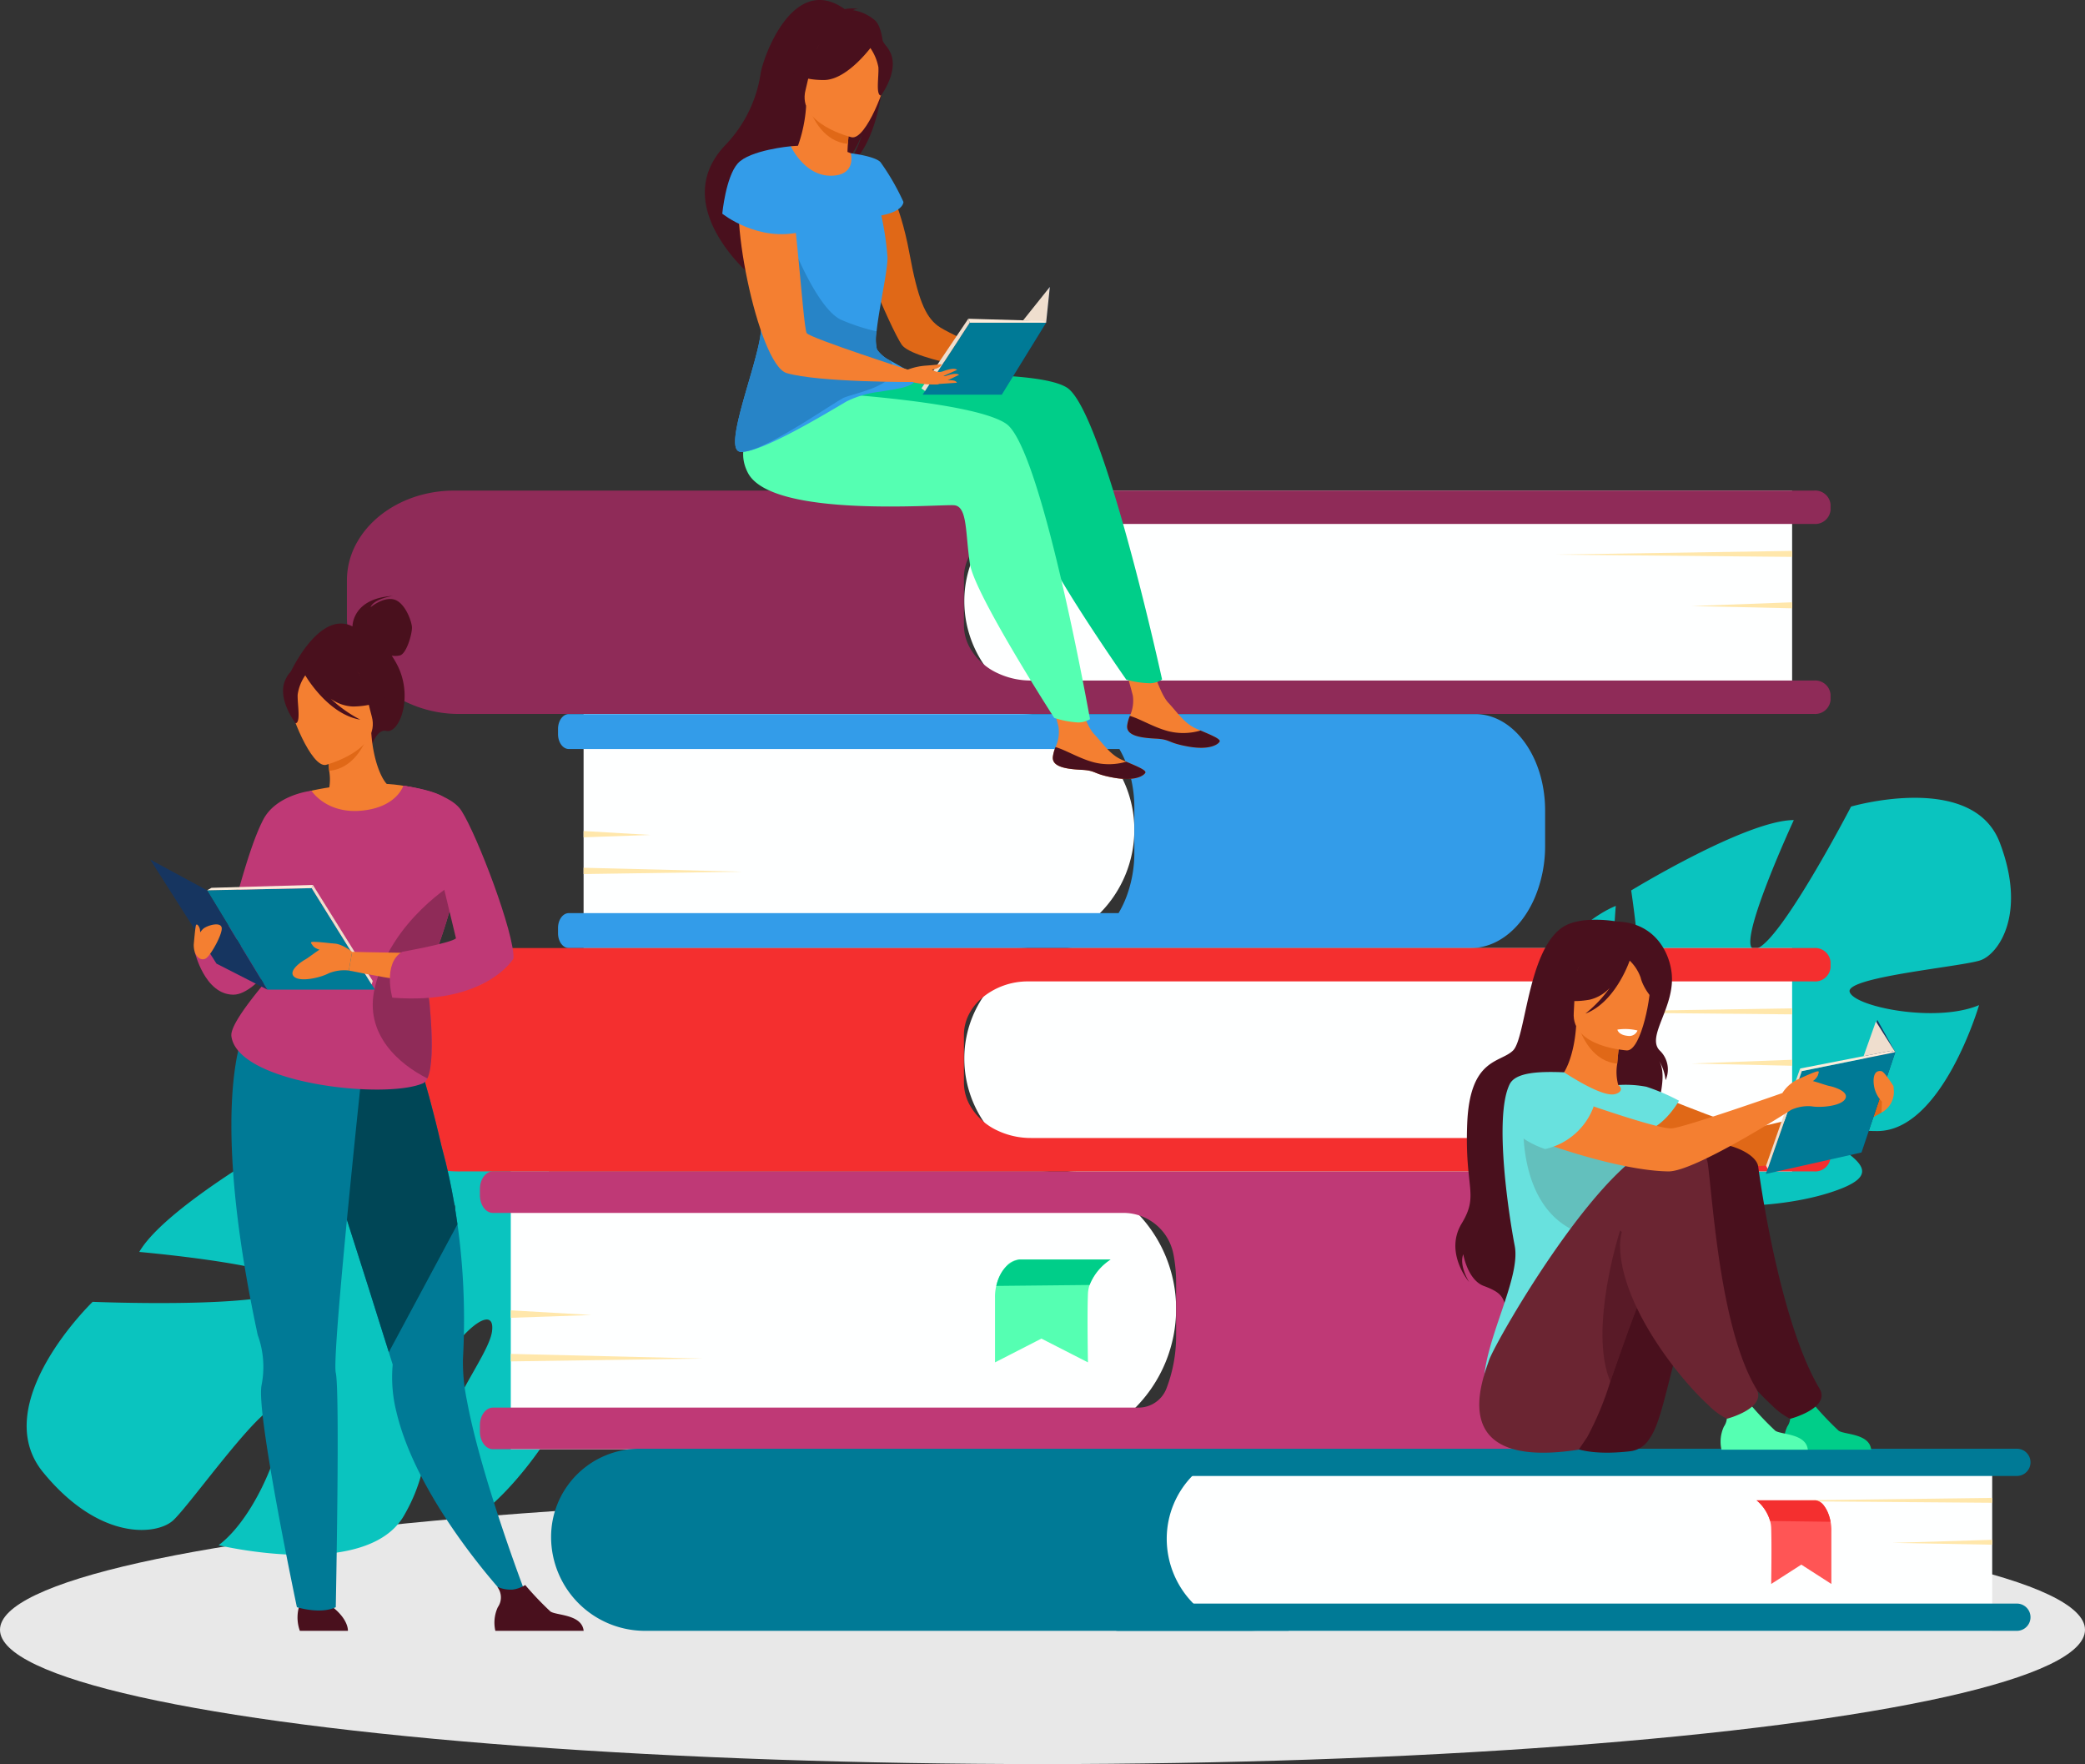 <svg xmlns="http://www.w3.org/2000/svg" width="295" height="249.581" viewBox="0 0 295 249.581">
  <rect x="0" y="0" width="295" height="249.581" fill="#333333" stroke="none"/>
  <g id="Grupo_57596" data-name="Grupo 57596" transform="translate(-285 -5388.419)">
    <ellipse id="Elipse_4482" data-name="Elipse 4482" cx="147.5" cy="19" rx="147.5" ry="19" transform="translate(285 5600)" fill="#e8e8e8"/>
    <g id="illustration" transform="translate(404.97 2099.459)">
      <g id="Grupo_57595" data-name="Grupo 57595" transform="translate(-139.969 3312.312)">
        <g id="Grupo_57592" data-name="Grupo 57592" transform="translate(23.77 7.647)">
          <path id="Trazado_120619" data-name="Trazado 120619" d="M1320.063,3907.792c-3.855-10.089-21.032-5.084-21.032-5.084s-10.056,19.35-13.47,20.131,5.367-18.222,5.367-18.222c-6.765.027-23.009,9.959-23.009,9.959s3.215,21.069-.286,20.985-1.895-18.8-1.895-18.8c-6.287,2.6-11.576,10.772-11.576,10.772-6.322,13.08,10.8,20.522,10.8,20.522a34.654,34.654,0,0,1-2.732,16.211h0a25.144,25.144,0,0,0-1.642,4.409l1.768-.178c.1-.488.209-.962.341-1.42a.011.011,0,0,1,0-.009l.006-.02c.094-.285.228-.691.4-1.187v0s0,0,0,0c.433-1.112.72-1.929.893-2.516a.029.029,0,0,0,0-.005c1.283-3.481,3.178-8.04,4.642-9.1a3.426,3.426,0,0,1-.46-.772l.46.772c3.679,6.178,18.915,5.734,27.168,3.156s4.34-4.585-.586-7.986-14.333-1.425-17.294-2.655.992-3.156,6.654-3.29,9.038,5.2,18.2,5.151,14.358-17.819,14.358-17.819c-6.071,2.576-17.656.251-18.306-1.866s16.011-3.578,18.539-4.488S1323.918,3917.881,1320.063,3907.792Z" transform="translate(-1040.898 -3819.594)" fill="#0ac4bf"/>
          <path id="Trazado_120620" data-name="Trazado 120620" d="M94.16,4178.126c-7.934-9.7,7.015-24.109,7.015-24.109s25.284,1.039,28.039-1.948-21.443-5.11-21.443-5.11c3.93-6.794,23.3-17.419,23.3-17.419s19.358,15.392,21.293,11.818S134.53,4128.6,134.53,4128.6c6.243-4.831,17.523-5.44,17.523-5.44,16.816,1.181,14.431,22.714,14.431,22.714a40.2,40.2,0,0,0,17.9,6.6h0a29.187,29.187,0,0,1,5.386.891l-1.2,1.677c-.548-.185-1.09-.345-1.627-.476a.014.014,0,0,0-.01,0l-.023-.005c-.341-.07-.828-.169-1.424-.284h-.005c-1.369-.2-2.357-.389-3.049-.552l-.006,0c-4.245-.716-9.928-1.438-11.843-.579a3.992,3.992,0,0,0-.512-.909l.512.909c4.1,7.268-5.139,22.352-12.5,29.174s-7.12,1.725-7.7-5.2,6.834-15.253,7.3-18.944-3.75-.822-7.151,4.8.023,12.1-5.314,21.3S119,4188.452,119,4188.452c6.1-4.625,10.44-17.631,8.683-19.507s-12.84,14.056-15.214,16.076S102.094,4187.827,94.16,4178.126Z" transform="translate(-91.838 -4000.834)" fill="#0ac4bf"/>
          <g id="Grupo_57576" data-name="Grupo 57576" transform="translate(64.132 134.734)">
            <path id="Rectángulo_6741" data-name="Rectángulo 6741" d="M0,0H74.706A19.431,19.431,0,0,1,94.136,19.431v0A19.871,19.871,0,0,1,74.265,39.3H0a0,0,0,0,1,0,0V0A0,0,0,0,1,0,0Z" transform="translate(4.367 0.001)" fill="#feffff"/>
            <path id="Trazado_120621" data-name="Trazado 120621" d="M611.969,4207.3v5.913a21.9,21.9,0,0,1-1.726,8.661c-2.205,5.118-6.307,8.557-11,8.557H445.1c-1.02,0-1.846-1.118-1.846-2.5v-.885c0-1.377.826-2.5,1.846-2.5h91.323a4.229,4.229,0,0,0,3.946-2.652l.011-.029a20.622,20.622,0,0,0,1.377-7.514v-7.516a20.932,20.932,0,0,0-.38-4l-.013-.064a7.207,7.207,0,0,0-7.086-5.771H445.1c-1.02,0-1.846-1.118-1.846-2.5v-.883c0-1.38.826-2.5,1.846-2.5H600.016c5.459,0,10.063,4.951,11.492,11.714A21.5,21.5,0,0,1,611.969,4207.3Z" transform="translate(-443.256 -4191.131)" fill="#bf3976"/>
            <path id="Trazado_120622" data-name="Trazado 120622" d="M467.187,4298.813l11.413.66-11.413.4Z" transform="translate(-462.82 -4279.162)" fill="#ffe7ab"/>
            <path id="Trazado_120623" data-name="Trazado 120623" d="M467.187,4332.6l27.152.661-27.152.4Z" transform="translate(-462.82 -4306.785)" fill="#ffe7ab"/>
          </g>
          <g id="Grupo_57577" data-name="Grupo 57577" transform="translate(75.184 70.012)">
            <path id="Rectángulo_6742" data-name="Rectángulo 6742" d="M0,0H61.549A16.375,16.375,0,0,1,77.925,16.375v0A16.746,16.746,0,0,1,61.178,33.122H0a0,0,0,0,1,0,0V0A0,0,0,0,1,0,0Z" transform="translate(3.615 0)" fill="#feffff"/>
            <path id="Trazado_120624" data-name="Trazado 120624" d="M643.473,3850.107v4.983a18.747,18.747,0,0,1-1.429,7.3c-1.826,4.313-5.221,7.212-9.108,7.212H505.343c-.844,0-1.528-.942-1.528-2.1v-.746c0-1.161.684-2.1,1.528-2.1h77.779a14.8,14.8,0,0,0,1.092-2.26,17.657,17.657,0,0,0,1.14-6.332v-6.334a17.936,17.936,0,0,0-.315-3.371,15.577,15.577,0,0,0-1.8-4.918H505.343c-.844,0-1.528-.942-1.528-2.1v-.744c0-1.163.684-2.1,1.528-2.1H633.578c4.519,0,8.33,4.172,9.513,9.872A18.427,18.427,0,0,1,643.473,3850.107Z" transform="translate(-503.815 -3836.48)" fill="#339ce9"/>
            <path id="Trazado_120625" data-name="Trazado 120625" d="M523.624,3927.229l9.447.557-9.447.335Z" transform="translate(-520.009 -3910.668)" fill="#ffe7ab"/>
            <path id="Trazado_120626" data-name="Trazado 120626" d="M523.624,3955.706l22.476.557-22.476.335Z" transform="translate(-520.009 -3933.947)" fill="#ffe7ab"/>
          </g>
          <g id="Grupo_57581" data-name="Grupo 57581" transform="translate(74.201 173.967)">
            <g id="Grupo_57579" data-name="Grupo 57579" transform="translate(0 0)">
              <g id="Grupo_57578" data-name="Grupo 57578">
                <path id="Rectángulo_6743" data-name="Rectángulo 6743" d="M0,0H91.076a13.287,13.287,0,0,1,13.287,13.287v0A12.476,12.476,0,0,1,91.886,25.763H0a0,0,0,0,1,0,0V0A0,0,0,0,1,0,0Z" transform="translate(104.363 25.763) rotate(180)" fill="#007a96"/>
                <path id="Rectángulo_6744" data-name="Rectángulo 6744" d="M0,0H103.767a13.026,13.026,0,0,1,13.026,13.026v0a12.737,12.737,0,0,1-12.737,12.737H0a0,0,0,0,1,0,0V0A0,0,0,0,1,0,0Z" transform="translate(203.899 25.763) rotate(-180)" fill="#feffff"/>
                <path id="Rectángulo_6745" data-name="Rectángulo 6745" d="M1.926,0H129.06a1.927,1.927,0,0,1,1.927,1.927v0a1.927,1.927,0,0,1-1.927,1.927H1.927A1.927,1.927,0,0,1,0,1.927v0A1.926,1.926,0,0,1,1.926,0Z" transform="translate(209.317 25.763) rotate(180)" fill="#007a96"/>
                <path id="Rectángulo_6746" data-name="Rectángulo 6746" d="M1.927,0H129.06a1.927,1.927,0,0,1,1.927,1.927v0a1.927,1.927,0,0,1-1.927,1.927H1.926A1.926,1.926,0,0,1,0,1.927v0A1.927,1.927,0,0,1,1.927,0Z" transform="translate(209.317 3.853) rotate(-180)" fill="#007a96"/>
              </g>
              <path id="Trazado_120627" data-name="Trazado 120627" d="M1552.28,4476.7l-14.16.433,14.16.262Z" transform="translate(-1348.381 -4463.814)" fill="#ffe7ab"/>
              <path id="Trazado_120628" data-name="Trazado 120628" d="M1464.807,4444.207l-33.687.433,33.687.261Z" transform="translate(-1260.908 -4437.254)" fill="#ffe7ab"/>
            </g>
            <g id="Grupo_57580" data-name="Grupo 57580" transform="translate(170.559 7.299)">
              <path id="Trazado_120629" data-name="Trazado 120629" d="M1433.02,4446.108a5.969,5.969,0,0,1,1.921,2.926,4.513,4.513,0,0,1,.15,1.018c.08,2.417,0,7.889,0,7.889l4.262-2.735,4.251,2.735v-7.415a6.229,6.229,0,0,0-1.042-3.659,1.6,1.6,0,0,0-1.177-.758Z" transform="translate(-1433.02 -4446.108)" fill="#f55"/>
              <path id="Trazado_120630" data-name="Trazado 120630" d="M1433.02,4446.108a5.969,5.969,0,0,1,1.921,2.926l8.541.108s-.335-2.605-2.1-3.035Z" transform="translate(-1433.02 -4446.108)" fill="#f42f2f"/>
            </g>
          </g>
          <g id="Grupo_57582" data-name="Grupo 57582" transform="translate(45.313 103.133)">
            <path id="Rectángulo_6747" data-name="Rectángulo 6747" d="M0,0H101.147a15.978,15.978,0,0,1,15.978,15.978v0A15.624,15.624,0,0,1,101.5,31.6H0a0,0,0,0,1,0,0V0A0,0,0,0,1,0,0Z" transform="translate(204.479 31.601) rotate(180)" fill="#feffff"/>
            <path id="Trazado_120631" data-name="Trazado 120631" d="M427.431,4030.236v6.8a6.656,6.656,0,0,0,.718,2.945,8.612,8.612,0,0,0,4.063,3.828,11.018,11.018,0,0,0,4.715,1.037H547.7a2.183,2.183,0,0,1,2.35,1.963v.8a2.183,2.183,0,0,1-2.35,1.963H356.341a17.306,17.306,0,0,1-13.274-5.765,12,12,0,0,1-2.932-7.766v-5.365a10.942,10.942,0,0,1,1.512-5.526c2.46-4.249,7.672-7.179,13.7-7.179H547.7a2.181,2.181,0,0,1,2.35,1.96v.8a2.183,2.183,0,0,1-2.35,1.962H436.587a10.091,10.091,0,0,0-6.737,2.454,7.638,7.638,0,0,0-1.734,2.248A6.463,6.463,0,0,0,427.431,4030.236Z" transform="translate(-340.134 -4017.975)" fill="#f42f2f"/>
            <path id="Trazado_120632" data-name="Trazado 120632" d="M1396.98,4104.552l-14.2.531,14.2.32Z" transform="translate(-1192.501 -4088.751)" fill="#ffe7ab"/>
            <path id="Trazado_120633" data-name="Trazado 120633" d="M1309.258,4064.7l-33.783.531,33.783.32Z" transform="translate(-1104.779 -4056.172)" fill="#ffe7ab"/>
          </g>
          <g id="Grupo_57594" data-name="Grupo 57594" transform="translate(45.313 38.411)">
            <path id="Rectángulo_6747-2" data-name="Rectángulo 6747" d="M0,0H101.147a15.978,15.978,0,0,1,15.978,15.978v0A15.624,15.624,0,0,1,101.5,31.6H0a0,0,0,0,1,0,0V0A0,0,0,0,1,0,0Z" transform="translate(204.479 31.601) rotate(180)" fill="#feffff"/>
            <path id="Trazado_120631-2" data-name="Trazado 120631" d="M427.431,4030.236v6.8a6.656,6.656,0,0,0,.718,2.945,8.612,8.612,0,0,0,4.063,3.828,11.018,11.018,0,0,0,4.715,1.037H547.7a2.183,2.183,0,0,1,2.35,1.963v.8a2.183,2.183,0,0,1-2.35,1.963H356.341a17.306,17.306,0,0,1-13.274-5.765,12,12,0,0,1-2.932-7.766v-5.365a10.942,10.942,0,0,1,1.512-5.526c2.46-4.249,7.672-7.179,13.7-7.179H547.7a2.181,2.181,0,0,1,2.35,1.96v.8a2.183,2.183,0,0,1-2.35,1.962H436.587a10.091,10.091,0,0,0-6.737,2.454,7.638,7.638,0,0,0-1.734,2.248A6.463,6.463,0,0,0,427.431,4030.236Z" transform="translate(-340.134 -4017.975)" fill="#8f2b58"/>
            <path id="Trazado_120632-2" data-name="Trazado 120632" d="M1396.98,4104.552l-14.2.531,14.2.32Z" transform="translate(-1192.501 -4088.751)" fill="#ffe7ab"/>
            <path id="Trazado_120633-2" data-name="Trazado 120633" d="M1309.258,4064.7l-33.783.531,33.783.32Z" transform="translate(-1104.779 -4056.172)" fill="#ffe7ab"/>
          </g>
          <g id="Grupo_57586" data-name="Grupo 57586" transform="translate(95.957 -31)">
            <path id="Trazado_120634" data-name="Trazado 120634" d="M735.345,3588.617s2.4,3.547,3.764,11c1.2,6.531,2.247,8.942,3.976,10.281s11.363,5.294,11.363,5.294l-.72,1.688s-14.121-1.923-15.707-4.283-7.633-16.3-7.164-19.516S735.345,3588.617,735.345,3588.617Z" transform="translate(-710.176 -3563.839)" fill="#e06817"/>
            <g id="Grupo_57583" data-name="Grupo 57583" transform="translate(58.988 92.918)">
              <path id="Trazado_120635" data-name="Trazado 120635" d="M941.634,3971.753c-.127,1.377,1.79,1.712,4.011,1.823s1.55.565,4.593,1.117,4.263-.282,4.483-.693c.2-.365-1.218-.935-2.726-1.58-.19-.08-.38-.163-.57-.246-1.7-.746-2.649-2.268-3.972-3.679-1.253-1.337-2.443-5.616-2.443-5.616l-4.135-.883s1.161,3.852,1.564,5.5a5.1,5.1,0,0,1-.423,2.871A5.4,5.4,0,0,0,941.634,3971.753Z" transform="translate(-940.874 -3961.995)" fill="#f47f31"/>
              <path id="Trazado_120636" data-name="Trazado 120636" d="M949.025,4011.058c2.221.111,1.55.565,4.593,1.117s4.263-.282,4.483-.693c.2-.365-1.218-.936-2.726-1.58l-.024.026a8.664,8.664,0,0,1-4.61.055c-2.013-.547-3.96-1.75-5.347-2.138a5.4,5.4,0,0,0-.38,1.391C944.887,4010.612,946.8,4010.947,949.025,4011.058Z" transform="translate(-944.254 -3999.477)" fill="#49101d"/>
            </g>
            <path id="Trazado_120637" data-name="Trazado 120637" d="M695.229,3732.874s27.48-2.068,32.654,1.2,13.471,41.3,13.471,41.3a3.374,3.374,0,0,1-1.656.534,13.88,13.88,0,0,1-3.406-.51s-11.924-17.017-12.764-21.3-.635-8.112-2.547-8.215-25.754,2.9-29.361-3.454a14.639,14.639,0,0,1-.625-12.643Z" transform="translate(-676.662 -3679.238)" fill="#00ce89"/>
            <g id="Grupo_57584" data-name="Grupo 57584" transform="translate(48.473 97.331)">
              <path id="Trazado_120638" data-name="Trazado 120638" d="M884.016,3995.939c-.127,1.377,1.79,1.712,4.011,1.823s1.55.566,4.593,1.116,4.263-.281,4.483-.692c.2-.365-1.219-.935-2.727-1.58q-.285-.121-.57-.247c-1.7-.746-2.649-2.268-3.972-3.679-1.253-1.336-2.443-5.616-2.443-5.616l-4.135-.883s1.161,3.852,1.564,5.5a5.1,5.1,0,0,1-.423,2.871A5.4,5.4,0,0,0,884.016,3995.939Z" transform="translate(-883.255 -3986.181)" fill="#f47f31"/>
              <path id="Trazado_120639" data-name="Trazado 120639" d="M891.406,4035.244c2.221.11,1.55.565,4.593,1.116s4.263-.281,4.483-.693c.2-.365-1.219-.935-2.727-1.58l-.023.026a8.667,8.667,0,0,1-4.609.055c-2.013-.546-3.96-1.75-5.347-2.138a5.4,5.4,0,0,0-.38,1.391C887.268,4034.8,889.185,4035.133,891.406,4035.244Z" transform="translate(-886.635 -4023.663)" fill="#49101d"/>
            </g>
            <path id="Trazado_120640" data-name="Trazado 120640" d="M655.083,3756.083s24.412,1.156,29.454,4.62,11.853,41.79,11.853,41.79a3.375,3.375,0,0,1-1.675.469,13.882,13.882,0,0,1-3.384-.643s-11.253-17.468-11.925-21.784-.319-8.13-2.226-8.307-25.848,1.894-29.2-4.6S655.083,3756.083,655.083,3756.083Z" transform="translate(-641.898 -3700.744)" fill="#55ffb2"/>
            <path id="Trazado_120641" data-name="Trazado 120641" d="M641.759,3455.769a6.332,6.332,0,0,0-3.156-1.486,1.6,1.6,0,0,1,.785-.153,5.315,5.315,0,0,0-1.959.008c-7.122-5.072-11.349,6.246-11.876,8.992a18.6,18.6,0,0,1-4.851,10.078c-8.607,8.731,3.689,18.835,3.689,18.835.052.052,6.172-13.045,12.316-15.149a15.7,15.7,0,0,0,3.174-5.023,14.835,14.835,0,0,1-2.347,4.678C643.039,3473.594,644.234,3458.158,641.759,3455.769Z" transform="translate(-617.644 -3452.847)" fill="#49101d"/>
            <path id="Trazado_120642" data-name="Trazado 120642" d="M684.106,3565.8a27.493,27.493,0,0,1,4.547,0,14.586,14.586,0,0,1,3.945.99c2.151.9,1.926,4.708-2.589,4S683.79,3566.928,684.106,3565.8Z" transform="translate(-671.947 -3545.107)" fill="#f47f31"/>
            <path id="Trazado_120643" data-name="Trazado 120643" d="M693.514,3543.531c.026.014.644,3.277-2.312,3.146-1.94-.086-6.126-2.434-5.756-4.1a20.542,20.542,0,0,0,1.937-7.516l.353.094,5.94,1.593s-.263,1.885-.386,3.669C693.186,3541.921,693.182,3543.348,693.514,3543.531Z" transform="translate(-673.054 -3520.061)" fill="#f47f31"/>
            <path id="Trazado_120644" data-name="Trazado 120644" d="M704.039,3537.176s-.263,1.885-.386,3.669c-3.362-.319-4.937-3.511-5.553-5.262Z" transform="translate(-683.416 -3520.484)" fill="#e06817"/>
            <path id="Trazado_120645" data-name="Trazado 120645" d="M691.188,3479.111a17.74,17.74,0,0,1-.837-5.567c.13-1.728,2.543-7.639,8.474-5.177a8.632,8.632,0,0,1,3.133,2.2c1.105,1.246,2.534,3.69-.994,8.483l-1.023,1.662Z" transform="translate(-677.064 -3465.05)" fill="#49101d"/>
            <path id="Trazado_120646" data-name="Trazado 120646" d="M701.636,3495.835s-7.769-1.857-6.539-6.677,1.057-8.306,6.069-7.325,5.5,3.066,5.483,4.775S703.688,3496.194,701.636,3495.835Z" transform="translate(-680.854 -3476.408)" fill="#f47f31"/>
            <path id="Trazado_120647" data-name="Trazado 120647" d="M696.074,3479.646s-3.568,5.11-7.033,5.112-4.652-1.23-4.652-1.23a9.5,9.5,0,0,0,4.406-4.666S695.166,3476.545,696.074,3479.646Z" transform="translate(-672.208 -3473.434)" fill="#49101d"/>
            <path id="Trazado_120648" data-name="Trazado 120648" d="M744.9,3485.924a7.052,7.052,0,0,1,1.329,2.994c.071,1.326-.4,3.9.355,4,0,0,2.581-3.433,1.346-6.067C746.616,3484.058,744.9,3485.924,744.9,3485.924Z" transform="translate(-721.674 -3479.389)" fill="#49101d"/>
            <path id="Trazado_120649" data-name="Trazado 120649" d="M666.43,3599.591c-.646.772-2.661,1.009-4.816,1.363a14.454,14.454,0,0,0-4.742,1.375c-2.876,1.688-12.272,7.395-15.025,7.135-1.068-.1-.868-2.139-.221-4.843,1.018-4.271,3.149-10.2,3.149-12.781a74.915,74.915,0,0,1,1.094-8.546c.051-.307.1-.616.154-.929,1.237-7.4,2.95-16.133,2.95-16.133s1.911,4.169,5.634,4.169,2.858-3.179,2.858-3.179,3.4.4,4.2,1.264a33.23,33.23,0,0,1,3.242,5.621s.083,1.3-3.128,1.915a42.111,42.111,0,0,1,.875,5.867c.069,1.733-1.183,7.159-1.543,10.534a6.227,6.227,0,0,0,.05,2.558,4.969,4.969,0,0,0,1.966,1.621C664.94,3597.656,667.2,3598.673,666.43,3599.591Z" transform="translate(-636.813 -3545.54)" fill="#339ce9"/>
            <path id="Trazado_120650" data-name="Trazado 120650" d="M663.125,3658.776c2.061,3.514-5.589,4.57-6.855,5.314-2.876,1.688-11.67,7.81-14.424,7.551-1.068-.1-.868-2.139-.221-4.843,1.018-4.271,3.149-10.2,3.149-12.781a74.9,74.9,0,0,1,1.094-8.546l3.315-3.183s3.552,9.18,6.938,10.685a28.484,28.484,0,0,0,4.99,1.624,6.228,6.228,0,0,0,.05,2.558A4.969,4.969,0,0,0,663.125,3658.776Z" transform="translate(-636.813 -3607.716)" fill="#2784c7"/>
            <path id="Trazado_120651" data-name="Trazado 120651" d="M650.052,3579.257s-2.834-1.721-5.575,1.544,1.948,26.6,6.008,27.8c4.51,1.332,18.043,1.264,18.043,1.264l-.565-1.642s-14.059-4.53-14.636-5.271S651.492,3579.634,650.052,3579.257Z" transform="translate(-638.911 -3555.817)" fill="#f47f31"/>
            <path id="Trazado_120652" data-name="Trazado 120652" d="M640.839,3566.228s-5.82.525-7.511,2.439-2.184,7.1-2.184,7.1,5.126,4.138,11.3,2.532Z" transform="translate(-628.68 -3545.536)" fill="#339ce9"/>
            <g id="Grupo_57585" data-name="Grupo 57585" transform="translate(30.643 40.548)">
              <path id="Trazado_120653" data-name="Trazado 120653" d="M852.376,3680.14l.555-5.105-7.22,9.513s3.023,1.506,3.2,1.218Z" transform="translate(-834.733 -3675.035)" fill="#163560"/>
              <path id="Trazado_120654" data-name="Trazado 120654" d="M793.153,3703.009l-6.669,10.184h11.2l6.272-10.184Z" transform="translate(-786.314 -3697.904)" fill="#007a96"/>
              <path id="Trazado_120655" data-name="Trazado 120655" d="M867.674,3680.36l.524-5.056-3.774,4.721Z" transform="translate(-850.031 -3675.255)" fill="#efdece"/>
              <path id="Trazado_120656" data-name="Trazado 120656" d="M786.067,3710.193l-.512-.366,6.628-9.849.211.553Z" transform="translate(-785.556 -3695.427)" fill="#efdece"/>
              <path id="Trazado_120657" data-name="Trazado 120657" d="M821.872,3699.979l10.552.3.463.257h-10.8Z" transform="translate(-815.244 -3695.427)" fill="#fcecdb"/>
            </g>
            <path id="Trazado_120658" data-name="Trazado 120658" d="M780.7,3737.47a3.809,3.809,0,0,0-.719-.006c.806-.375,1.617-.782,1.617-.782s-.361-.371-1.746.121a1.036,1.036,0,0,1-.467.052l1.942-.873c-.346-.311-1.276-.063-2,.2a1.594,1.594,0,0,1-1.53-.233l-.021-.017.1-.01c1.133-.167,1.422-.815,1.107-.741s-2.214.212-2.214.212a8.911,8.911,0,0,0-2.56.606l.952,1.756a14.029,14.029,0,0,0,3.447.288c.058-.018.126-.042.2-.071h0l2.486-.164S781.252,3737.544,780.7,3737.47Z" transform="translate(-745.636 -3683.653)" fill="#f47f31"/>
          </g>
          <g id="girl_2" data-name="girl 2" transform="translate(202.144 99.125)">
            <path id="Trazado_120659" data-name="Trazado 120659" d="M1323.7,4123.52s14.355,6.254,16.961,6.141,18.662-4.891,18.662-4.891l-.409,2.763s-12.391,7.126-16.723,7.531c-4.265.4-18.849-3.828-20.257-4.72S1319.607,4124.423,1323.7,4123.52Z" transform="translate(-1298.615 -4100.25)" fill="#e06817"/>
            <path id="Trazado_120660" data-name="Trazado 120660" d="M1222.427,3996.273s-5.3-1.006-7.933.92c-4.778,3.489-5.034,15.518-6.825,17.309s-6.107,1.027-6.491,10.3,1.718,10.047-.786,14.186,1.059,8.281,1.059,8.281-1.459-2.285-.834-3.934c0,0,.608,3.64,2.92,4.493s2.654,1.479,3.023,2.73c0,0,19.725-10.107,19.747-17.276s3.882-14.271,1.986-17.377a6.875,6.875,0,0,1,.948,2.807,3.7,3.7,0,0,0-.834-4.208c-1.972-2.029,2.313-6.227,1.678-11.09C1229.649,4000.075,1227.307,3996.418,1222.427,3996.273Z" transform="translate(-1199.5 -3996.01)" fill="#49101d"/>
            <path id="Trazado_120661" data-name="Trazado 120661" d="M1274,4093.5a13.819,13.819,0,0,1-4.826,2.054c-7.439,1.719-10.29-4.569-11.36-8.885a6.4,6.4,0,0,1,2.52-.774c.538-.063,1.1-.1,1.571-.128.835-.64,2.08-3.258,2.355-7.324l.35.094,5.863,1.6s-.268,1.864-.4,3.625a6.972,6.972,0,0,0,.143,3.018c.457.1.732.164.732.164a.013.013,0,0,0,0,.005A37.731,37.731,0,0,1,1274,4093.5Z" transform="translate(-1247.172 -4063.397)" fill="#f47f31"/>
            <path id="Trazado_120662" data-name="Trazado 120662" d="M1300.92,4080.565s-.27,1.862-.4,3.625c-3.322-.333-4.863-3.495-5.463-5.229Z" transform="translate(-1277.618 -4063.823)" fill="#e06817"/>
            <path id="Trazado_120663" data-name="Trazado 120663" d="M1298.8,4036.7s-7.884-.435-7.538-5.341-.438-8.265,4.611-8.2,5.893,2.011,6.176,3.677S1300.865,4036.687,1298.8,4036.7Z" transform="translate(-1274.511 -4018.208)" fill="#f47f31"/>
            <path id="Trazado_120664" data-name="Trazado 120664" d="M1290.979,4019.569c-1.111-1.563-2.054-1.305-2.6-.9a5.518,5.518,0,0,0-7.159.624,9.4,9.4,0,0,1-3.462,5.316s1.372.989,4.742.376a5.642,5.642,0,0,0,2.813-1.657,18.429,18.429,0,0,1-3.439,3.635c4.083-1.544,6.065-6.927,6.265-7.5a6.186,6.186,0,0,1,1.553,2.412c.3,1.277,1.61,3.274,2.365,3.24A8.158,8.158,0,0,0,1290.979,4019.569Z" transform="translate(-1263.475 -4013.68)" fill="#49101d"/>
            <path id="Trazado_120665" data-name="Trazado 120665" d="M1225.981,4138.636c-.712-3.64-3.033-18.181-.712-22.86.834-1.681,4.1-1.833,7.694-1.685,1.117.721,5.373,3.446,7.121,3.106l.1-.023c.823-.206,1.134-.784.448-1.283a15.685,15.685,0,0,1,3.985.244,29.533,29.533,0,0,1,4.61,1.975s-1.694,3.06-4.191,4.116c.425,3.8-.207,5.475-4.148,14.249a16.682,16.682,0,0,0,.449,14.095s-19.6,15.761-19.713,7.736C1221.541,4152.263,1226.891,4143.288,1225.981,4138.636Z" transform="translate(-1217.584 -4092.506)" fill="#68e1de"/>
            <path id="Trazado_120666" data-name="Trazado 120666" d="M1281.106,4214.928a3.643,3.643,0,0,0,2.622-1.6q.142-.212.3-.457c2.231-3.377,3.1-13.723,8.119-24.744,1.223-2.683,5.611-3.166,6.808-6.2,0,0,2.945-9.831-5.637-10.121s-22.985,27.354-23.213,30.254C1269.887,4204.873,1264.433,4216.81,1281.106,4214.928Z" transform="translate(-1256.383 -4139.727)" fill="#49101d"/>
            <path id="Trazado_120667" data-name="Trazado 120667" d="M1466.587,4378.454h-12.216a5.078,5.078,0,0,1,.345-3.274,2.354,2.354,0,0,0-.088-2.812,4.749,4.749,0,0,0,2.058.387,4.306,4.306,0,0,0,1.816-.639,43.917,43.917,0,0,0,3.48,3.656C1462.781,4376.346,1466.341,4376.142,1466.587,4378.454Z" transform="translate(-1407.753 -4303.479)" fill="#00ce89"/>
            <path id="Trazado_120668" data-name="Trazado 120668" d="M1252.169,4144.4s-1.59,14.464,8.721,17.5,13.238-13.309,4.913-14.484A80.191,80.191,0,0,1,1252.169,4144.4Z" transform="translate(-1242.485 -4117.323)" fill="#63c0bd"/>
            <path id="Trazado_120669" data-name="Trazado 120669" d="M1386.9,4172.914c.736,5.514,3.608,22.919,8.675,31.411,1.634,2.737-4.116,4.272-4.147,4.264a9.778,9.778,0,0,1-2.648-1.965c-4.114-3.708-12.464-14.205-12.464-22.622,0-4.1-.072-11.941,2.912-13.934C1381.07,4168.842,1386.612,4170.723,1386.9,4172.914Z" transform="translate(-1344.051 -4137.986)" fill="#49101d"/>
            <path id="Trazado_120670" data-name="Trazado 120670" d="M1232.092,4211.893s.453-.631,1.242-1.827a43.3,43.3,0,0,0,3.24-7.813c1.325-3.768,2.9-8.4,4.861-13.228.606-1.488,1.25-3,1.935-4.5,1.223-2.684,4.586-2.312,5.782-5.346,0,0,4.669-10.515-3.914-10.8s-24.891,28.128-25.828,30.88C1218.385,4202.268,1213.379,4214.779,1232.092,4211.893Z" transform="translate(-1214.654 -4136.917)" fill="#6b2532"/>
            <path id="Trazado_120671" data-name="Trazado 120671" d="M1417.451,4378.454h-12.215a5.078,5.078,0,0,1,.345-3.274,2.354,2.354,0,0,0-.088-2.812,4.748,4.748,0,0,0,2.057.387,4.3,4.3,0,0,0,1.816-.639,43.877,43.877,0,0,0,3.48,3.656C1413.645,4376.346,1417.2,4376.142,1417.451,4378.454Z" transform="translate(-1367.583 -4303.479)" fill="#55ffb2"/>
            <path id="Trazado_120672" data-name="Trazado 120672" d="M1314.658,4258.308c1.325-3.768,2.9-8.4,4.861-13.228-.513-3.655-1.62-6.852-3.48-8.14C1316.038,4236.94,1311.524,4250.925,1314.658,4258.308Z" transform="translate(-1292.737 -4192.972)" fill="#49101d" opacity="0.5"/>
            <path id="Trazado_120673" data-name="Trazado 120673" d="M1339.606,4173.5c.735,5.515,1.771,23.311,6.839,31.8,1.633,2.737-4.116,4.272-4.147,4.265a9.779,9.779,0,0,1-2.648-1.965c-4.114-3.707-12.464-14.205-12.464-22.622,0-4.1,4.816-11.612,7.8-13.6A3,3,0,0,1,1339.606,4173.5Z" transform="translate(-1303.883 -4138.966)" fill="#6b2532"/>
            <path id="Trazado_120674" data-name="Trazado 120674" d="M1327.973,4081.085a7.275,7.275,0,0,0-2.843-.125s.111.818,1.658.9A1.234,1.234,0,0,0,1327.973,4081.085Z" transform="translate(-1302.203 -4065.414)" fill="#fff"/>
            <g id="Grupo_57588" data-name="Grupo 57588" transform="translate(43.923 14.172)">
              <g id="Grupo_57587" data-name="Grupo 57587">
                <path id="Trazado_120675" data-name="Trazado 120675" d="M1504.656,4078.237l-2.533-4.569-5.479,15.288,3.232,3.47Z" transform="translate(-1486.34 -4073.668)" fill="#163560"/>
                <path id="Trazado_120676" data-name="Trazado 120676" d="M1445.27,4101.382l-5.093,14.549,13.537-3.037,4.779-14.188Z" transform="translate(-1440.177 -4094.137)" fill="#007a96"/>
                <path id="Trazado_120677" data-name="Trazado 120677" d="M1440.593,4125.538l-.237-.415,4.819-13.768.241.368Z" transform="translate(-1440.323 -4104.477)" fill="#efdece"/>
                <path id="Trazado_120678" data-name="Trazado 120678" d="M1466.761,4100.167l12.835-2.5.63.189L1467,4100.534Z" transform="translate(-1461.91 -4093.289)" fill="#fcecdb"/>
              </g>
              <path id="Trazado_120679" data-name="Trazado 120679" d="M1520.455,4079.232l-2.739-4.347-1.746,4.908,3.854-.75Z" transform="translate(-1502.138 -4074.663)" fill="#efdece"/>
            </g>
            <path id="Trazado_120680" data-name="Trazado 120680" d="M1286.846,4115.589c-.44-.085-1.385-.441-2.341-.7a1.96,1.96,0,0,0,.692-.773c.171-.539.284-.712-.284-.542s-2.558,1.083-2.558,1.083l.005,0a5.272,5.272,0,0,0-2.172,1.928s-14,4.92-15.68,5c-2.6.131-19.943-6.254-19.943-6.254-4.092.9-3.174,5.931-1.766,6.823s13.884,5.431,21.278,5.516c3.745.043,17.368-8.712,17.368-8.712a5.8,5.8,0,0,1,2.844-.5c1.251.228,4.151,0,4.777-1.024S1287.585,4115.732,1286.846,4115.589Z" transform="translate(-1233.921 -4092.065)" fill="#f47f31"/>
            <path id="Trazado_120681" data-name="Trazado 120681" d="M1250.7,4124.866a9.526,9.526,0,0,1-6.876,6.026s-8.795-2.709-4.416-8.7C1239.41,4122.191,1243.74,4118.974,1250.7,4124.866Z" transform="translate(-1231.127 -4098.447)" fill="#68e1de"/>
            <path id="Trazado_120682" data-name="Trazado 120682" d="M1526.573,4115.793h0a1.343,1.343,0,0,0-.047-.4s-1.254-1.984-1.665-2.065c-1.251-.247-1.251,1.4-.986,2.463a4.319,4.319,0,0,0,1.036,1.835h0l-.05,1.553A3.322,3.322,0,0,0,1526.573,4115.793Z" transform="translate(-1464.562 -4091.899)" fill="#f47f31"/>
          </g>
          <g id="Grupo_57589" data-name="Grupo 57589" transform="translate(137.011 147.199)">
            <path id="Trazado_120683" data-name="Trazado 120683" d="M858.949,4259.436a7.639,7.639,0,0,0-2.968,3.6,4.517,4.517,0,0,0-.231,1.252c-.123,2.974,0,9.7,0,9.7l-6.582-3.365-6.565,3.365v-9.122a6.585,6.585,0,0,1,1.609-4.5,2.59,2.59,0,0,1,1.818-.933Z" transform="translate(-842.602 -4259.436)" fill="#55ffb2"/>
            <path id="Trazado_120684" data-name="Trazado 120684" d="M859.791,4259.436a7.638,7.638,0,0,0-2.968,3.6l-13.191.133s.518-3.2,3.24-3.732Z" transform="translate(-843.444 -4259.436)" fill="#00ce89"/>
          </g>
          <g id="Grupo_57591" data-name="Grupo 57591" transform="translate(17.478 53.312)">
            <path id="Trazado_120685" data-name="Trazado 120685" d="M222.159,4012.661s1.4,6.067,5.474,6.067c3.493,0,8.285-7.9,8.285-7.9Z" transform="translate(-215.854 -3962.313)" fill="#bf3976"/>
            <path id="Trazado_120686" data-name="Trazado 120686" d="M336.691,4167.486l-2.339,1.241s-12.644-13.408-15.684-26.273a20.011,20.011,0,0,1-.529-6.712s-.184-.583-.505-1.613c-.014-.045-.029-.091-.043-.138-.141-.452-.31-.984-.5-1.586-.61-1.944-1.449-4.6-2.4-7.633-2.2-6.97-7.234-22.69-9.385-29.229l15.459-5.593s1.756,4,4.279,14.888c.389,1.421.778,2.991,1.142,4.7.412,1.939.8,4.059,1.117,6.349a97.472,97.472,0,0,1,.927,13.031c.009,1.947-.039,3.966-.154,6.051a26.688,26.688,0,0,0,.568,5.879C330.589,4151.438,336.691,4167.486,336.691,4167.486Z" transform="translate(-283.825 -4026.992)" fill="#007a96"/>
            <path id="Trazado_120687" data-name="Trazado 120687" d="M467.094,4518.233H454.6a5.2,5.2,0,0,1,.353-3.351,2.409,2.409,0,0,0-.09-2.876,4.857,4.857,0,0,0,2.105.4,4.4,4.4,0,0,0,1.859-.653,44.836,44.836,0,0,0,3.561,3.74C463.2,4516.077,466.842,4515.868,467.094,4518.233Z" transform="translate(-405.763 -4371.815)" fill="#49101d"/>
            <path id="Trazado_120688" data-name="Trazado 120688" d="M327.3,4115.888l-9.71,18.1c-.141-.452-.31-.984-.5-1.586-.61-1.944-1.449-4.6-2.4-7.633-2.2-6.97-7.234-22.69-9.385-29.229l15.459-5.593s1.756,4,4.279,14.888c.389,1.421.778,2.991,1.142,4.7C326.6,4111.478,326.98,4113.6,327.3,4115.888Z" transform="translate(-283.825 -4026.992)" fill="#004656"/>
            <path id="Trazado_120689" data-name="Trazado 120689" d="M302.132,4524.334a5.581,5.581,0,0,0-.05,3.913h6.8s.141-1.615-2.326-3.486C304.685,4523.343,302.132,4524.334,302.132,4524.334Z" transform="translate(-280.906 -4381.828)" fill="#49101d"/>
            <path id="Trazado_120690" data-name="Trazado 120690" d="M304.966,3749.286c0-.338.178-3.988,5.722-4.312,0,0-2.721.391-3.163,1.6,0,0,1.822-1.527,3.347-1.087s2.477,3.07,2.507,3.941-.743,3.7-1.7,3.964a2.925,2.925,0,0,1-1.163.03,13.1,13.1,0,0,1,.777,1.313c2.324,4.491.319,9.782-1.567,9.337-1.21-.286-1.945,1.811-1.945,1.811l-11.634-10S300.225,3746.9,304.966,3749.286Z" transform="translate(-276.341 -3744.974)" fill="#49101d"/>
            <path id="Trazado_120691" data-name="Trazado 120691" d="M304.389,3866.173a14.134,14.134,0,0,0,4.938,2.1c7.611,1.759,10.528-4.675,11.624-9.09a6.533,6.533,0,0,0-2.579-.792c-.55-.065-1.129-.108-1.608-.132-.855-.655-2.128-3.334-2.41-7.493l-.358.1-6,1.642s.275,1.907.409,3.709a7.135,7.135,0,0,1-.147,3.088c-.468.1-.749.167-.749.167a.019.019,0,0,1,0,.006A38.629,38.629,0,0,0,304.389,3866.173Z" transform="translate(-283.078 -3831.46)" fill="#f47f31"/>
            <path id="Trazado_120692" data-name="Trazado 120692" d="M324.16,3852.941s.276,1.906.409,3.709c3.4-.34,4.976-3.576,5.59-5.351Z" transform="translate(-299.24 -3831.896)" fill="#e06817"/>
            <path id="Trazado_120693" data-name="Trazado 120693" d="M300.342,3811.639s7.825-2.011,6.5-6.864-1.211-8.382-6.263-7.3-5.512,3.195-5.463,4.922S298.273,3812.037,300.342,3811.639Z" transform="translate(-275.492 -3787.732)" fill="#f47f31"/>
            <path id="Trazado_120694" data-name="Trazado 120694" d="M290.939,3795.763c.8-1.79,1.8-1.719,2.432-1.421a5.646,5.646,0,0,1,7.308-.8,9.611,9.611,0,0,0,4.535,4.643s-1.179,1.267-4.683,1.324a5.773,5.773,0,0,1-3.154-1.1,18.851,18.851,0,0,0,4.176,2.961c-4.406-.734-7.469-5.74-7.783-6.272a6.329,6.329,0,0,0-1.077,2.73c-.049,1.343.475,3.934-.29,4.051C292.4,3801.875,289.734,3798.448,290.939,3795.763Z" transform="translate(-271.827 -3783.862)" fill="#49101d"/>
            <path id="Trazado_120695" data-name="Trazado 120695" d="M267.992,3891.513s13.141-3.19,18.855,1.523l-2.856,39.824-25.7-6.208s.723-2.52,5.651-9.221S266.727,3900.9,267.992,3891.513Z" transform="translate(-245.392 -3863.908)" fill="#f47f31"/>
            <path id="Trazado_120696" data-name="Trazado 120696" d="M269.339,4083.9s-.015.135-.042.392c-.012.11-.027.244-.043.4-.11,1.032-.32,3.013-.59,5.588-.705,6.753-1.812,17.6-2.566,26.165-.59,6.694-.965,11.993-.762,12.844.609,2.56,0,33.166,0,33.166-2.184,1.047-5.5,0-5.5,0s-5.818-27.58-5-31.413a13.2,13.2,0,0,0-.545-7.106c-4.517-21.039-4.023-32.7-3.126-38.281a23.553,23.553,0,0,1,.773-3.408,7.136,7.136,0,0,1,.31-.838A21.26,21.26,0,0,1,269.339,4083.9Z" transform="translate(-239.078 -4019.38)" fill="#007a96"/>
            <path id="Trazado_120697" data-name="Trazado 120697" d="M277.448,3905.755c-.634,4.791-3.172,10.654-4.079,13.81,0,0,1.515,10.956.069,13.964a1.33,1.33,0,0,1-.617.691c-5.359,2.334-26.229.068-27.11-6.665-.32-2.446,7.949-11.051,8.431-12.094.2-.432.413-1.832-.556-4.733-1.374,4.237-8.959,3.019-8.959,3.019.89-1.523,3.108-12.062,5.585-16.819,1.862-3.576,6.833-4.094,6.833-4.094s2.069,3.282,7.073,2.816,5.919-3.529,5.919-3.529,4.438.59,5.806,1.693A22.845,22.845,0,0,1,277.448,3905.755Z" transform="translate(-234.222 -3865.268)" fill="#bf3976"/>
            <path id="Trazado_120698" data-name="Trazado 120698" d="M367.807,3980.635s1.515,10.957.069,13.965c-3.9-1.96-8.993-6.19-7.444-12.8,2.249-9.6,11.454-14.974,11.454-14.974C371.252,3971.616,368.714,3977.479,367.807,3980.635Z" transform="translate(-328.659 -3926.338)" fill="#8f2b58"/>
            <g id="Grupo_57590" data-name="Grupo 57590" transform="translate(0 37.295)">
              <path id="Trazado_120699" data-name="Trazado 120699" d="M246.506,3971.5l8.948,14.356H240.228l-8.526-14.045Z" transform="translate(-223.656 -3967.455)" fill="#007a96"/>
              <path id="Trazado_120700" data-name="Trazado 120700" d="M321.3,3983.11l.154-.5-8.468-13.586-.17.452Z" transform="translate(-289.968 -3965.43)" fill="#efdece"/>
              <path id="Trazado_120701" data-name="Trazado 120701" d="M246.676,3969.023l-14.343.409-.63.354,14.8-.311Z" transform="translate(-223.656 -3965.43)" fill="#fcecdb"/>
              <path id="Trazado_120702" data-name="Trazado 120702" d="M195.658,3953.692l-8.046-4.355,9.38,14.729,7.193,3.672Z" transform="translate(-187.611 -3949.337)" fill="#163560"/>
            </g>
            <path id="Trazado_120703" data-name="Trazado 120703" d="M364.131,4008.854c-.862.394-3.074,3-3.864,3.264-3.55,1.188-18.66-1.974-18.66-1.974l.468-2.646s14.83.394,16.461-.042c.307-.082,1.91-2.589,2.526-2.949Z" transform="translate(-313.503 -3957.143)" fill="#f47f31"/>
            <path id="Trazado_120704" data-name="Trazado 120704" d="M306.367,4015.634s-1.788-1.456-3-1.126-2.987,1.858-3.647,2.219-2.454,1.656-1.545,2.439,3.74.111,4.861-.489a5.8,5.8,0,0,1,2.86-.4Z" transform="translate(-277.794 -3965.279)" fill="#f47f31"/>
            <path id="Trazado_120705" data-name="Trazado 120705" d="M315.451,4013.355s-2.174-.259-2.767-.247-.432.142-.1.6,1.459.637,1.511.8S315.451,4013.355,315.451,4013.355Z" transform="translate(-289.533 -3964.174)" fill="#f47f31"/>
            <path id="Trazado_120706" data-name="Trazado 120706" d="M375.345,3892.122s6.446.765,8.22,3.529c2.244,3.495,7.539,17.413,7.369,20.921,0,0-3.872,6.589-17.148,5.535,0,0-1.381-4.879,1.411-6.49,0,0,6.819-1.213,7.6-1.9l-2.279-9.469Z" transform="translate(-339.53 -3865.268)" fill="#bf3976"/>
            <path id="Trazado_120707" data-name="Trazado 120707" d="M225.327,4000.037c-.2-.812-1.97-.3-2.567.162a2.436,2.436,0,0,0-.454.534c-.019-.136-.035-.266-.044-.367-.034-.382-.478-1.065-.588-.553s-.292,2.661-.292,2.661c-.022,1.732,1.091,2.446,1.806,1.883S225.527,4000.848,225.327,4000.037Z" transform="translate(-215.219 -3953.138)" fill="#f47f31"/>
          </g>
        </g>
      </g>
    </g>
  </g>
</svg>
